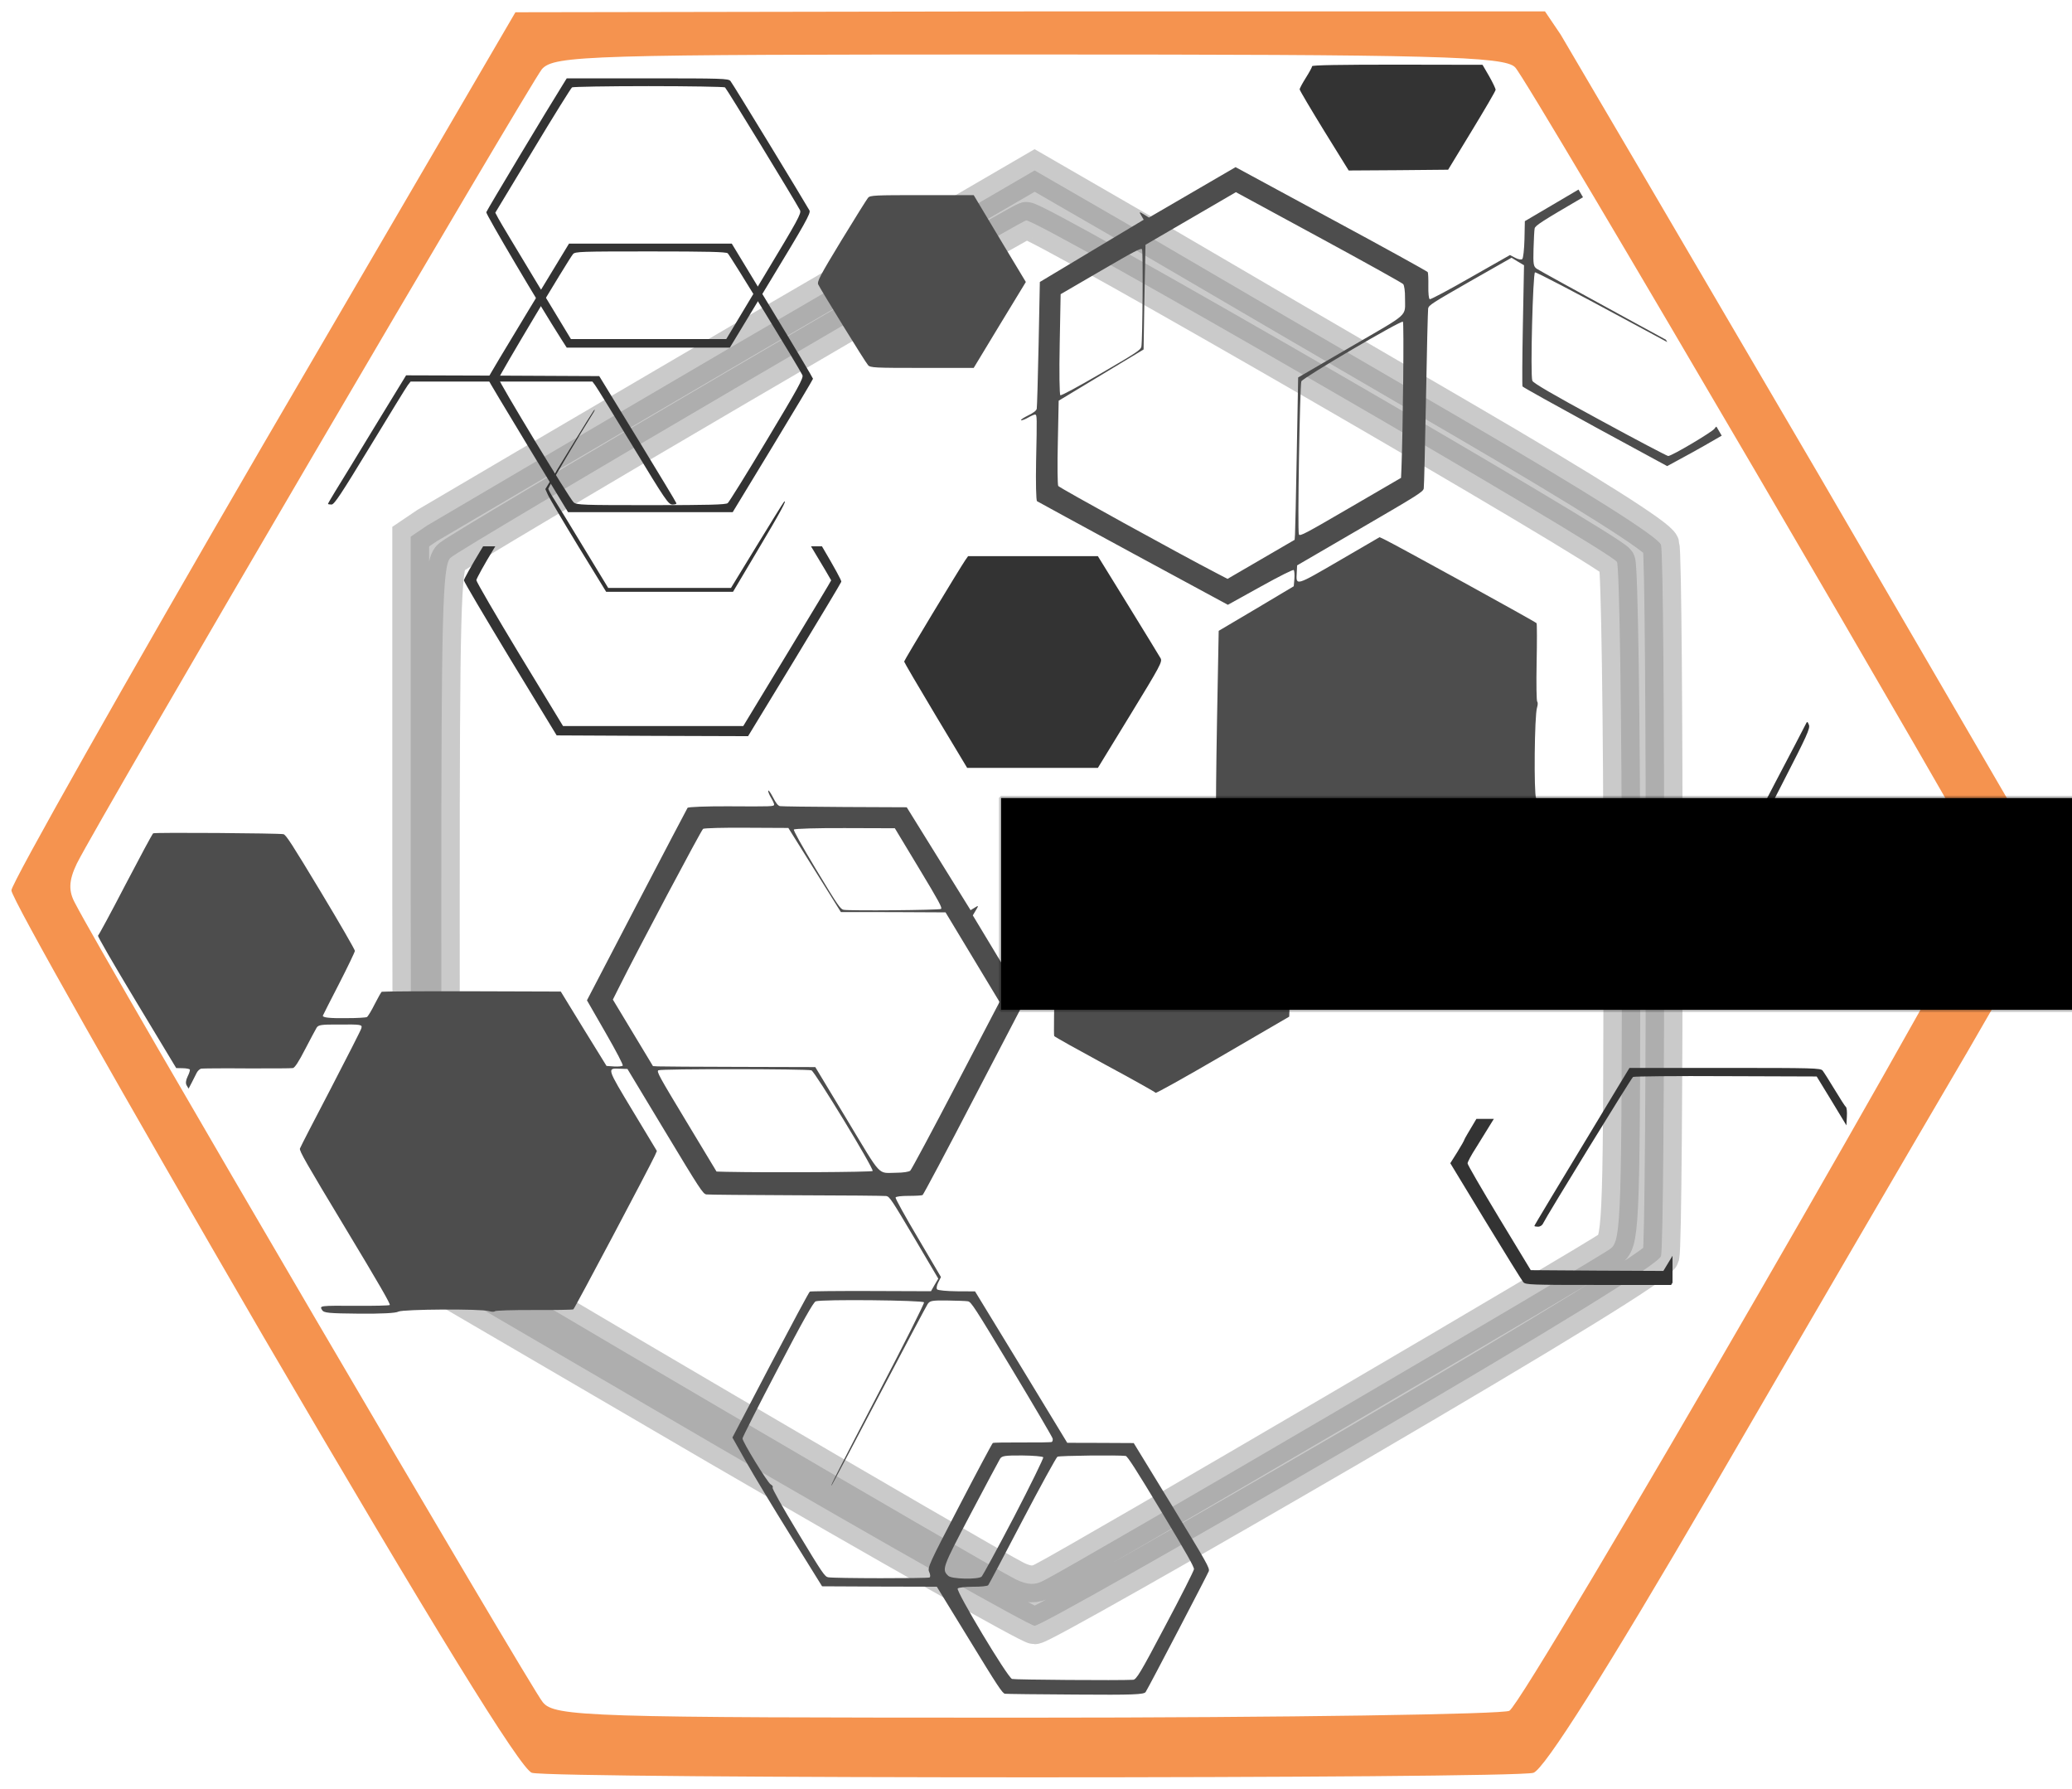 <?xml version="1.0" encoding="UTF-8" standalone="no"?>
<svg
   xmlns:osb="http://www.openswatchbook.org/uri/2009/osb"
   xmlns:dc="http://purl.org/dc/elements/1.1/"
   xmlns:cc="http://creativecommons.org/ns#"
   xmlns:rdf="http://www.w3.org/1999/02/22-rdf-syntax-ns#"
   xmlns:svg="http://www.w3.org/2000/svg"
   xmlns="http://www.w3.org/2000/svg"
   xmlns:sodipodi="http://sodipodi.sourceforge.net/DTD/sodipodi-0.dtd"
   xmlns:inkscape="http://www.inkscape.org/namespaces/inkscape"
   version="1.0"
   width="1331.411pt"
   height="1149.103pt"
   viewBox="0 0 1331.411 1149.103"
   preserveAspectRatio="xMidYMid meet"
   id="svg42"
   sodipodi:docname="hiveNODE.svg"
   inkscape:version="0.92.5 (2060ec1f9f, 2020-04-08)">
  <defs
     id="defs46">
    <linearGradient
       id="linearGradient4014"
       osb:paint="solid">
      <stop
         style="stop-color:#63aeff;stop-opacity:1;"
         offset="0"
         id="stop4012" />
    </linearGradient>
    <inkscape:perspective
       sodipodi:type="inkscape:persp3d"
       inkscape:vp_x="0 : 574.55175 : 1"
       inkscape:vp_y="0 : 1000 : 0"
       inkscape:vp_z="1331.4106 : 574.55175 : 1"
       inkscape:persp3d-origin="665.7053 : 383.0345 : 1"
       id="perspective2353" />
    <filter
       inkscape:collect="always"
       style="color-interpolation-filters:sRGB"
       id="filter3680"
       x="-0.019"
       width="1.039"
       y="-0.017"
       height="1.033">
      <feGaussianBlur
         inkscape:collect="always"
         stdDeviation="91.925"
         id="feGaussianBlur3682" />
    </filter>
  </defs>
  <sodipodi:namedview
     pagecolor="#ffffff"
     bordercolor="#666666"
     borderopacity="1"
     objecttolerance="10"
     gridtolerance="10"
     guidetolerance="10"
     inkscape:pageopacity="0"
     inkscape:pageshadow="2"
     inkscape:window-width="1920"
     inkscape:window-height="1031"
     id="namedview44"
     showgrid="false"
     fit-margin-top="0"
     fit-margin-left="0"
     fit-margin-right="0"
     fit-margin-bottom="0"
     inkscape:zoom="0.45471497"
     inkscape:cx="764.41409"
     inkscape:cy="732.67863"
     inkscape:window-x="0"
     inkscape:window-y="25"
     inkscape:window-maximized="1"
     inkscape:current-layer="g40" />
  <g
     inkscape:groupmode="layer"
     id="layer1"
     inkscape:label="Layer 2">
    <path
       d="M 1432.896,6127.689 C 544.774,4599.767 -183.806,3309.892 -183.806,3265.604 c 0,-49.823 728.579,-1334.163 1616.702,-2862.084 1090.21,-1865.614 1659.246,-2790.118 1728.383,-2806.725 138.27,-38.752 6296.629,-38.752 6434.9,0 69.135,22.144 462.672,642.169 1143.389,1810.254 569.036,979.863 1308.254,2247.594 1643.298,2817.797 l 600.939,1040.758 -1552.884,2668.326 c -861.531,1472.562 -1606.065,2740.294 -1659.248,2828.869 l -101.04,149.471 H 6362.774 l -3307.857,-5.536 z m 8046.288,2424.744 c 79.765,-77.503 2999.414,-5070.927 3052.586,-5209.325 26.592,-77.504 -2978.134,-5275.758 -3089.818,-5347.726 -31.908,-22.143 -1425.249,-44.287 -3095.133,-44.287 -2823.909,0 -3041.953,5.535 -3116.406,99.647 -69.134,77.504 -2829.228,4788.594 -3004.725,5131.823 -42.544,77.504 -42.544,143.934 10.636,254.654 143.589,287.87 2909,5004.497 2988.772,5104.142 79.771,88.574 297.814,94.111 3132.36,94.111 2600.551,0 3057.907,-11.072 3121.728,-83.039 z"
       id="path20-6"
       inkscape:connector-curvature="0"
       style="opacity:0.457;fill:#000000;fill-opacity:0.993;stroke:#000001;stroke-width:333.295;stroke-linecap:round;stroke-linejoin:miter;stroke-miterlimit:4;stroke-dasharray:none;stroke-opacity:1;paint-order:stroke fill markers;filter:url(#filter3680)"
       transform="matrix(0,-0.071,-0.071,0,896.688,1031.354)" />
  </g>
  <g
     transform="matrix(0.1,0,0,-0.1,25.705,898.552)"
     id="g40"
     style="fill:#333333;stroke:none">
    <path
       d="m 11343.399,4328.173 c -7.034,-13.742 -92.307,-179.173 -192.019,-367.58 l -178.63,-342.874 227.572,-370.593 228.96,-370.932 360.248,1.162 c 198.773,0.079 382.972,0.769 411.067,1.274 l 49.43,0.452 -12.606,20.743 c -10.502,17.286 -68.795,19.733 -401.811,18.551 l -389.733,-1.328 -210.983,351.087 -209.595,350.748 175.851,343.552 c 152.527,296.243 174.799,345.281 165.314,366.736 -9.675,23.708 -11.064,24.047 -23.065,-0.998 z"
       id="path2"
       inkscape:connector-curvature="0"
       style="fill:#333333;stroke-width:1" />
    <path
       d="m 8174.253,8560.239 c 0,-6 -18,-39 -40,-74 -22,-35 -40,-68 -40,-75 0,-6 71,-126 157,-266 l 158,-255 320,2 319,3 152,250 c 84,138 153,256 153,263 1,7 -18,46 -41,87 l -43,74 -547,1 c -368,0 -548,-3 -548,-10 z"
       id="path4"
       inkscape:connector-curvature="0"
       style="fill:#333333" />
    <path
       style="fill:#333333;stroke-width:1"
       d="m 2847.448,5475.956 c -5.921,-9.666 -11.374,-18.762 -17.534,-28.682 -58,-96 -105.996,-181.99 -105.996,-189.99 0,-9 135.008,-236.001 298.008,-506.001 l 297.993,-490.005 615,-3.003 615,-1.992 296.997,487.998 c 163,269 299.007,494.994 302.007,503.994 2.706,6.764 -42.636,89.08 -124.277,227.681 h -70.4 c 75.842,-126.188 129.683,-216.633 129.683,-218.672 0,-3 -128.008,-215.006 -283.008,-471.006 l -281.997,-465 h -579.009 -578.994 l -278.994,459.009 c -153,253 -277.998,467.993 -277.998,477.993 0,9 50.994,102.005 113.994,205.005 l 7.617,12.671 z"
       id="path6"
       inkscape:connector-curvature="0" />
    <path
       d="m 3361.64,8445.186 c -96,-153 -491,-811 -494,-823 -3,-13 338,-590 483,-817 l 34,-53 h 524 524 l 261,431 c 221,364 260,433 251,450 -30,54 -494,816 -508,832 -14,16 -52,17 -533,17 h -519 z m 1040,-21 c 9,-6 444,-718 482,-789 10,-20 -13,-62 -232,-425 l -242,-403 h -499 -499 l -224,370 c -123,204 -233,386 -243,406 l -19,36 241,399 c 132,220 246,402 252,406 6,4 227,8 491,8 264,0 485,-4 492,-8 z"
       id="path8"
       inkscape:connector-curvature="0"
       style="fill:#333333" />
    <path
       style="fill:#333333;stroke-width:1"
       d="m 9229.992,1797.827 c -44.158,-73.665 -76.832,-129.183 -76.832,-131.924 0,-4 -20,-40.01 -45,-80.01 l -45.996,-72.993 226.993,-374.004 c 124.999,-205 234.007,-381 242.006,-390 14,-17 50.003,-18.003 483.003,-18.003 h 466.992 l 8.936,14.707 V 918.261 l -58.931,-97.368 -426.006,2.007 -425.991,3.003 -202.998,334.995 c -111,184 -203.012,342.006 -203.012,351.006 0,9 24.008,53.99 54.008,99.99 18.995,30.13 64.391,103.467 114.917,185.933 z"
       id="path12"
       inkscape:connector-curvature="0" />
    <path
       style="fill:#4d4d4d;stroke-width:1"
       d="m 7067.522,7621.176 c -2.565,-1.059 1.501,-8.524 10.484,-22.966 l 14.088,-24.206 -333.695,-199.991 -333.688,-200.004 -7.884,-397.969 c -4.464,-218.964 -10.048,-406.192 -12.074,-416.627 -3.251,-12.306 -19.896,-25.457 -56.84,-43.488 -28.663,-14.368 -48.901,-27.303 -43.794,-30.116 4.605,-1.948 24.768,5.161 45.511,17.234 19.879,11.57 41.268,20.54 45.37,19.456 11.442,-3.754 11.867,-10.451 5.605,-299.883 -2.51,-136.834 -0.106,-252.295 6.008,-256.836 5.611,-3.677 283.662,-155.398 618.268,-336.692 l 607.923,-328.849 208.217,115.403 c 126.83,70.344 211.091,112.442 214.972,107.759 4.244,-3.315 6.296,-28.727 4.399,-55.286 l -4.072,-48.657 -241.353,-143.942 -241,-142.567 -10.712,-572.034 c -5.566,-314.482 -7.845,-574.975 -5.833,-578.432 2.012,-3.457 37.404,-24.507 79.131,-46.503 41.224,-21.132 78.13,-44.782 81.651,-50.832 3.521,-6.05 6.348,-64.576 5.13,-130.079 -0.11,-111.139 -6.203,-156.342 -18.509,-153.09 -2.734,0.723 -94.533,49.119 -202.161,106.811 -108.994,58.054 -203.398,104.937 -210.596,105.376 -7.198,0.439 -179.461,-95.193 -382.568,-213.401 -307.683,-179.072 -369.773,-217.527 -374.108,-233.935 -6.721,-28.21 -25.074,-825.667 -18.535,-836.903 3.018,-5.186 150.276,-87.253 326.176,-182.732 176.764,-94.975 323.171,-177.543 325.686,-181.864 2.515,-4.321 177.383,92.831 431.482,240.717 l 426.945,248.483 1.413,41.313 c 0.814,22.458 4.865,43.322 9.186,45.837 4.321,2.515 24.476,-4.262 44.404,-14.647 24.534,-12.333 44.392,-14.654 57.356,-7.109 l 20.738,12.07 -38.99,21.273 c -21.296,10.746 -48.709,26.036 -61.66,32.383 -13.453,7.212 -24.593,20.391 -26.527,29.679 -1.07,9.79 -0.501,142.032 3.249,294.629 2.887,152.095 4.317,284.821 2.383,294.108 -1.211,12.023 -42.866,39.852 -119.846,80.669 -64.029,34.471 -125.83,69.07 -136.548,75.559 -18.2,11.391 -21.2,30.477 -18.716,139.527 1.159,151.089 2.243,155.184 27.357,147.817 10.939,-2.89 183.455,-94.551 383.888,-202.362 199.569,-108.315 371.231,-200.473 381.304,-203.866 14.68,-5.341 93.473,38.199 512.647,282.159 367.32,213.781 497.598,286.147 501.622,279.233 3.521,-6.05 4.155,-100.574 1.812,-211.856 -5.279,-241.421 -4.927,-240.048 23.594,-223.449 19.014,11.066 21.996,41.724 27.013,237.869 3.312,145.4 0.241,236.168 -9.316,252.589 -14.871,29.527 -10.554,533.046 6.05,582.049 5.2,16.911 5.936,33.529 1.189,37.708 -4.746,4.18 -6.507,116.554 -3.855,251.157 2.654,134.603 2.627,247.97 -0.392,253.156 -5.03,8.643 -910.004,505.93 -978.858,538.75 l -30,13.776 -254.955,-148.384 C 8065.751,5219.17 8070.576,5220.81 8075.482,5305.815 l 2.349,47.654 405.346,235.912 c 374.234,217.805 404.846,236.782 408.394,258.516 2.388,11.803 8.264,272.081 14.399,577.637 5.271,305.053 11.994,565.837 13.878,578.504 4.052,20.871 25.16,34.313 269.893,174.434 l 265.985,151.329 39.628,-24.376 40.513,-23.861 -7.371,-384.958 c -4.026,-211.766 -4.849,-389.265 -2.334,-393.586 3.018,-5.186 213.451,-122.22 467.84,-261.11 l 461.793,-250.748 153.765,83.712 c 40.774,22.055 113.165,63.361 196.602,111.863 l -33.858,58.174 c -3.946,-1.788 -7.993,-6.043 -12.286,-13.049 -12.618,-20.07 -277.298,-177.595 -298.029,-175.775 -7.197,0.439 -205.131,103.933 -439.089,231.572 -303.959,164.42 -428.698,237.603 -433.651,252.076 -13.568,37.228 3.577,691.671 17.185,696.12 7.921,2.296 262.388,-130.763 566.346,-295.183 115.033,-62.072 205.559,-110.88 283.532,-152.823 l -8.967,15.408 c -79.411,43.351 -150.926,82.469 -246.133,134.285 -308.704,168.6 -571.952,312.755 -584.18,321.837 -20.212,14.848 -22.784,27.241 -20.095,125.996 2.004,60.175 4.508,119.474 7.256,132.644 3.506,18.053 43.376,44.143 310.635,200.213 l -28.832,49.54 -344.807,-203.119 -2.433,-117.108 c -1.72,-64.638 -7.965,-121.493 -14.376,-126.381 -5.908,-5.753 -26.774,-1.698 -45.337,8.325 l -33.374,17.592 -252.159,-143.283 c -137.923,-79.115 -256.246,-142.193 -263.084,-140.387 -6.835,1.807 -10.107,39.233 -9.343,83.645 0.765,44.412 -0.931,85.09 -3.949,90.276 -3.018,5.186 -281.218,159.145 -619.926,341.523 l -614.894,332.876 -278.3,-161.971 -278.3,-161.971 -28.915,17.882 c -17.515,11.211 -26.71,16.562 -29.276,15.503 z m -509.222,-525.617 258.422,150.402 c 217.798,126.759 258.563,148.182 264.599,137.811 7.545,-12.964 3.523,-584.574 -4.219,-624.948 -4.051,-20.87 -26.378,-36.182 -257.14,-170.486 -160.756,-93.56 -256.979,-144.929 -263.455,-141.756 -5.611,3.677 -7.767,150.522 -4.209,327.305 z m 545.369,317.406 290.391,169.008 290.402,169.015 530.937,-288.012 c 292.377,-158.434 537.187,-294.805 543.946,-302.441 7.262,-8.501 12.408,-47.161 11.863,-87.975 -0.989,-125.535 36.699,-90.876 -347.907,-314.717 l -338.803,-197.184 -8.903,-487.661 c -4.441,-268.702 -10.156,-503.424 -11.254,-521.418 l -2.332,-33.763 -216.062,-125.749 -215.213,-125.254 -71.363,37.143 c -236.769,122.532 -1009.935,548.434 -1016.474,559.669 -4.527,7.779 -6.273,134.035 -2.601,280.801 l 5.453,266.964 272.311,164.282 273.204,164.785 5.51,336.436 z m 1324.883,-674.337 c 160.054,94.02 321.026,184.244 329.119,180.277 7.482,-4.902 0.7,-667.21 -9.289,-940.298 l -2.726,-62.907 -324.105,-188.63 c -294.719,-171.527 -324.606,-187.769 -332.151,-174.804 -10.06,17.285 6.064,955.776 15.52,983.263 4.439,11.261 163.577,109.08 323.632,203.1 z"
       id="path16"
       inkscape:connector-curvature="0" />
    <path
       d="m 3138.109,6990.385 c -144,-237 -261,-433 -261,-438 0,-4 116,-198 258,-432 l 258,-425 h 529 529 l 258,425 c 142,234 258,428 258,432 0,4 -117,201 -261,438 l -261,430 h -523 -523 z m 1281,368 c 14,-12 459,-737 480,-783 8,-18 -28,-83 -228,-416 -130,-217 -244,-400 -252,-406 -12,-10 -126,-13 -493,-13 -440,0 -478,1 -497,18 -26,22 -482,775 -482,795 0,15 449,766 478,800 14,16 50,17 497,17 370,0 485,-3 497,-12 z"
       id="path18"
       inkscape:connector-curvature="0"
       style="fill:#333333" />
    <path
       d="M 1432.896,6127.688 C 544.773,4599.767 -183.806,3309.892 -183.806,3265.604 c 0,-49.823 728.579,-1334.163 1616.702,-2862.084 C 2523.106,-1462.094 3092.142,-2386.599 3161.279,-2403.205 c 138.27,-38.752 6296.628,-38.752 6434.9,0 69.134,22.144 462.671,642.169 1143.388,1810.254 569.036,979.862 1308.254,2247.594 1643.299,2817.797 L 12983.805,3265.604 11430.92,5933.93 C 10569.389,7406.492 9824.855,8674.224 9771.673,8762.799 l -101.04,149.471 H 6362.774 l -3307.858,-5.536 z m 8046.287,2424.745 c 79.765,-77.503 2999.414,-5070.927 3052.586,-5209.325 26.592,-77.504 -2978.133,-5275.758 -3089.818,-5347.726 -31.907,-22.143 -1425.249,-44.287 -3095.132,-44.287 -2823.91,0 -3041.953,5.535 -3116.406,99.646 -69.134,77.503 -2829.228,4788.594 -3004.725,5131.822 -42.544,77.504 -42.544,143.934 10.636,254.654 143.589,287.87 2909,5004.496 2988.772,5104.142 79.771,88.575 297.814,94.111 3132.36,94.111 2600.551,0 3057.908,-11.072 3121.728,-83.039 z"
       id="path20"
       inkscape:connector-curvature="0"
       style="opacity:0.692;fill:#f16300;fill-opacity:0.996;stroke:#00b2ff;stroke-width:0;stroke-linecap:round;stroke-linejoin:miter;stroke-miterlimit:4;stroke-dasharray:none;stroke-opacity:1;paint-order:stroke fill markers" />
    <path
       d="m 803.082,3345.492 c -5,-14 -4,-15 9,-4 17,14 19,20 6,20 -5,0 -12,-7 -15,-16 z"
       id="path22"
       inkscape:connector-curvature="0"
       style="fill:#333333" />
    <path
       d="m 777.082,3301.492 c -6,-11 -8,-20 -6,-20 3,0 10,9 16,20 6,11 8,20 6,20 -3,0 -10,-9 -16,-20 z"
       id="path24"
       inkscape:connector-curvature="0"
       style="fill:#333333" />
    <path
       d="m 747.082,3251.492 c -6,-11 -8,-20 -6,-20 3,0 10,9 16,20 6,11 8,20 6,20 -3,0 -10,-9 -16,-20 z"
       id="path26"
       inkscape:connector-curvature="0"
       style="fill:#333333" />
    <path
       d="m 3403.095,6098.61 -156,-255 17,-38 c 9,-20 97,-169 195,-330 l 179,-292 h 408 407 l 161,271 c 144,241 192,331 166,306 -5,-5 -83,-131 -174,-280 l -166,-272 h -394 -395 l -152,250 c -83,138 -170,279 -192,314 -23,35 -41,68 -41,74 0,8 215,370 288,485 8,12 12,22 9,22 -3,0 -75,-115 -160,-255 z"
       id="path28"
       inkscape:connector-curvature="0"
       style="fill:#333333" />
    <path
       d="m 5320.71,7715.009 c -8,-10 -86,-134 -173,-277 -133,-219 -156,-262 -147,-280 15,-32 302,-499 320,-518 14,-17 43,-18 347,-18 h 332 l 167,276 168,276 -168,279 -167,279 h -332 c -304,0 -333,-1 -347,-17 z"
       id="path30"
       inkscape:connector-curvature="0"
       style="fill:#4d4d4d" />
    <path
       d="m 5944.645,5385.608 c -35,-51 -392,-642 -392,-650 0,-4 91,-160 202,-345 l 203,-338 h 420 420 l 208,340 c 194,317 207,342 195,364 -7,13 -101,166 -208,340 l -195,316 h -417 -417 z"
       id="path32"
       inkscape:connector-curvature="0"
       style="fill:#333333" />
    <path
       d="m 10154.443,2028.088 c -426,-705 -552,-914 -552,-918 0,-3 11,-5 23,-5 15,0 28,9 34,23 20,43 566,932 577,939 6,4 274,7 596,5 l 584,-2 96,-157 95,-157 3,56 c 2,31 -1,59 -6,62 -5,3 -37,53 -72,111 -35,58 -70,113 -78,123 -14,16 -57,17 -628,17 h -613 z"
       id="path36"
       style="fill:#333333"
       inkscape:connector-curvature="0" />
    <path
       d="m 2149.465,6242.339 c -111,-183 -224,-368 -251,-411 -26,-43 -48,-80 -48,-83 0,-2 10,-4 23,-4 18,1 59,63 247,372 124,204 233,382 243,395 l 18,23 h 584 584 l 18,-24 c 10,-13 119,-190 243,-394 208,-343 227,-371 253,-372 15,0 27,3 26,8 0,4 -112,189 -248,412 l -248,405 -620,3 -621,2 z"
       id="path38"
       inkscape:connector-curvature="0"
       style="fill:#333333" />
    <path
       style="stroke-width:1;fill:#4d4d4d"
       inkscape:connector-curvature="0"
       d="m 6003.596,3152.911 -23.978,-14.459 -205.149,330.545 -205.15,330.544 -398.053,1.703 c -219.006,1.065 -406.289,3.742 -416.755,5.606 -12.355,3.06 -25.767,19.495 -44.37,56.155 -14.811,28.437 -28.06,48.473 -30.793,43.322 -1.876,-4.635 5.542,-24.683 17.935,-45.236 11.877,-19.696 21.184,-40.942 20.164,-45.06 -3.576,-11.499 -10.264,-12.027 -299.758,-10.259 -136.857,0.386 -252.267,-3.811 -256.712,-9.994 -3.589,-5.668 -150.98,-286.047 -327.058,-623.428 l -319.363,-612.95 118.614,-206.397 c 72.305,-125.722 115.705,-209.318 111.083,-213.273 -3.249,-4.295 -28.626,-6.751 -55.211,-5.266 l -48.713,3.323 -147.668,239.09 -146.296,238.75 -572.125,1.836 c -314.531,0.684 -575.034,-1.086 -578.459,-3.151 -3.426,-2.066 -23.927,-37.782 -45.273,-79.846 -20.489,-41.548 -43.56,-78.813 -49.555,-82.428 -5.994,-3.614 -64.467,-7.343 -129.98,-7.144 -111.128,-1.615 -156.416,3.774 -153.356,16.128 0.68,2.746 47.64,95.286 103.654,203.796 56.355,109.883 101.766,204.993 102.093,212.196 0.327,7.204 -97.972,177.973 -219.319,379.219 -183.827,304.866 -223.235,366.349 -239.708,370.428 -28.311,6.284 -825.966,12.257 -837.099,5.544 -5.138,-3.098 -84.903,-151.619 -177.64,-328.981 -92.22,-178.218 -172.501,-325.882 -176.783,-328.464 -4.282,-2.582 95.567,-175.92 247.379,-427.692 l 255.087,-423.044 41.333,-0.767 c 22.467,-0.466 43.398,-4.193 45.98,-8.475 2.582,-4.281 -3.89,-24.533 -13.965,-44.62 -11.951,-24.721 -13.965,-44.62 -6.22,-57.465 l 12.393,-20.553 20.665,39.318 c 10.414,21.46 25.274,49.104 31.42,62.151 7.002,13.564 20.011,24.911 29.267,26.989 9.773,1.222 141.996,2.712 294.632,1.33 152.121,-0.525 284.86,0.109 294.116,2.187 12.002,1.399 39.179,43.475 78.796,121.079 33.473,64.557 67.122,126.885 73.444,137.703 11.107,18.375 30.136,21.675 139.211,20.884 151.088,1.188 155.206,0.169 148.23,-25.057 -2.72,-10.982 -91.691,-184.905 -196.378,-386.988 -105.204,-201.227 -194.69,-374.293 -197.927,-384.419 -5.113,-14.76 39.648,-92.866 290.087,-508.204 219.457,-363.956 293.827,-493.104 286.976,-497.234 -5.995,-3.615 -100.486,-5.707 -211.791,-5.094 -241.474,1.53 -240.101,1.19 -223.061,-27.07 11.36,-18.84 42.064,-21.345 238.263,-23.317 145.433,-1.054 236.146,3.431 252.417,13.242 29.293,15.327 532.806,18.83 582.061,2.988 16.989,-4.936 33.626,-5.415 37.731,-0.604 4.106,4.811 116.43,8.315 251.058,7.752 134.628,-0.564 247.985,1.228 253.123,4.326 8.563,5.164 491.738,917.737 523.486,987.092 l 13.311,30.213 -152.329,252.628 c -171.435,284.314 -169.709,279.516 -84.638,275.928 l 47.68,-1.611 242.178,-401.635 c 223.588,-370.807 243.034,-401.12 264.821,-404.33 11.838,-2.204 272.178,-4.036 577.792,-5.425 305.098,-0.534 565.954,-3.221 578.648,-4.909 20.931,-3.727 34.697,-24.619 178.601,-267.147 l 155.44,-263.597 -23.751,-40.012 -23.234,-40.867 -385.018,1.388 c -211.803,0.738 -389.3,-1.194 -393.582,-3.776 -5.138,-3.098 -118.893,-215.32 -253.816,-471.834 l -243.54,-465.638 86.083,-152.446 c 47.002,-83.761 176.611,-298.708 287.618,-476.996 l 202.568,-326.263 368.898,-1.766 368.382,-0.91 209.633,-341.853 c 179.86,-294.413 212.038,-343.906 228.335,-345.758 11.321,-1.346 216.097,-3.986 456.199,-5.176 367.185,-2.799 437.836,0.101 447.747,16.587 22.731,35.892 397.428,754.606 405.613,775.891 6.473,20.25 -9.711,49.026 -237.593,423.082 l -244.746,400.086 -213.175,1.078 -214.032,0.561 -296.044,487.095 -296.383,485.724 -117.135,0.601 c -64.657,0.716 -121.606,6.08 -126.594,12.414 -5.843,5.819 -2.116,26.749 7.618,45.464 l 17.076,33.651 -147.178,249.896 c -81.247,136.678 -146.158,254.013 -144.458,260.877 1.7,6.863 39.078,10.718 83.497,10.644 44.418,-0.075 85.058,2.244 90.197,5.342 5.138,3.098 154.758,283.655 331.856,625.154 l 323.291,619.989 -166.271,275.75 -166.271,275.75 17.429,29.193 c 21.875,35.377 20.842,37.09 -7.758,18.677 z m -214.359,-6.643 c -12.845,-7.745 -584.441,-12.597 -624.93,-5.482 -20.931,3.727 -36.586,25.816 -174.457,254.465 -96.045,159.284 -148.904,254.694 -145.831,261.217 3.589,5.668 150.382,10.104 327.2,9.29 l 321.735,-1.011 154.394,-256.053 c 130.125,-215.805 152.165,-256.23 141.889,-262.427 z m 96.802,-1132.71 c -153.876,-294.8 -286.419,-541.706 -293.95,-548.582 -8.387,-7.393 -46.962,-13.137 -87.778,-13.226 -125.535,-0.961 -90.297,-38.099 -320.081,342.984 l -202.417,335.695 -487.746,1.335 c -268.74,0.269 -503.527,2.328 -521.536,3.147 l -33.789,1.813 -129.093,214.091 -128.576,213.235 36.029,71.937 c 118.842,238.644 532.679,1018.325 543.812,1025.038 7.707,4.647 133.923,8.353 280.729,6.96 l 267.026,-1.303 168.487,-269.742 169.004,-270.599 336.481,-0.294 336.142,-1.665 173.5,-287.739 173.5,-287.739 z m 1529.023,-3109.019 c -1.347,-11.322 -84.336,-175.799 -185.106,-365.012 -160.715,-304.762 -184.982,-343.916 -206.416,-345.164 -91.57,-5.002 -762.657,0.219 -777.417,5.332 -29.52,10.225 -361.898,565.326 -349.242,581.132 4.445,6.183 49.368,11.084 98.244,11.362 49.393,-0.578 93.459,3.807 97.904,9.99 4.962,5.328 102.823,191.618 218.958,413.448 116.135,221.831 218.114,407.101 225.821,411.749 11.989,7.229 392.536,11.319 438.34,5.074 11.838,-2.204 64.495,-83.722 228.184,-355.19 162.656,-269.756 212.24,-357.798 210.729,-372.721 z m -908.036,839.731 c 2.078,-9.257 -1.158,-19.382 -5.44,-21.964 -4.282,-2.582 -89.856,-3.969 -189.499,-3.33 -99.642,0.64 -185.217,-0.748 -189.499,-3.33 -4.282,-2.582 -100.784,-183.381 -214.865,-402.806 -195.887,-376.183 -206.641,-399.016 -193.72,-426.256 7.066,-15.591 8.3,-31.194 2.306,-34.809 -11.133,-6.713 -614.981,-6.49 -652.385,1.318 -20.931,3.728 -37.619,27.529 -192.529,284.439 -107.405,178.124 -166.976,284.667 -163.904,291.19 3.929,7.041 -0.202,13.891 -12.909,21.409 -20.264,12.303 -181.875,274.515 -180.376,295.27 0.327,7.204 100.732,206.705 224.725,442.615 159.682,306.475 230.922,432.34 245.316,437.517 37.013,14.143 691.64,7.171 696.3,-6.367 C 5682.962,611.281 5553.87,354.779 5394.189,48.304 5132.553,-455.103 5068,-580.438 5088.351,-554.155 c 4.106,4.811 140.225,263.214 303.156,573.984 163.787,311.285 303.836,576.729 312.727,589.097 14.533,20.44 26.874,23.211 125.66,22.055 60.198,-1.07 119.54,-2.655 132.751,-5.198 20.931,-3.727 41.41,-35.752 282.038,-434.819 142.518,-236.357 260.263,-437.439 262.341,-446.696 z M 5350.45,1462.903 c -4.785,-7.556 -667.107,-11.062 -940.317,-5.314 l -62.944,1.748 -193.639,321.137 c -176.082,292.021 -192.782,321.654 -179.937,329.399 17.128,10.328 955.745,8.778 983.376,-0.25 22.657,-8.525 401.142,-630.411 393.46,-646.721 z m 909.169,-2220.467 c -106.74,-204.489 -201.201,-377.052 -209.072,-385.301 -23.109,-19.773 -193.415,-16.201 -214.385,5.019 -42.278,41.068 -39.382,49.82 143.534,397.163 97.182,183.546 181.896,343.224 189.075,354.56 11.963,18.891 28.764,22.015 142.297,21.577 70.487,-0.704 131.895,-5.715 135.51,-11.709 3.098,-5.138 -81.074,-177.336 -186.958,-381.308 z"
       id="path16-3" />
    <flowRoot
       xml:space="preserve"
       id="flowRoot2607-3"
       style="font-style:normal;font-variant:normal;font-weight:bold;font-stretch:normal;font-size:133.333px;line-height:1.25;font-family:OpenSymbol;-inkscape-font-specification:'OpenSymbol Bold';letter-spacing:0px;word-spacing:0px;fill:#000000;fill-opacity:1;stroke:#000000;stroke-width:3.362;stroke-linecap:square;stroke-linejoin:bevel;stroke-miterlimit:4;stroke-dasharray:none;stroke-opacity:0.197;paint-order:markers stroke fill"
       transform="matrix(8.254,0,0,-8.254,2690.124,9517.094)"><flowRegion
         id="flowRegion2609-6"
         style="font-style:normal;font-variant:normal;font-weight:bold;font-stretch:normal;font-size:133.333px;font-family:OpenSymbol;-inkscape-font-specification:'OpenSymbol Bold';fill:#000000;fill-opacity:1;stroke:#000000;stroke-width:3.362;stroke-linecap:square;stroke-linejoin:bevel;stroke-miterlimit:4;stroke-dasharray:none;stroke-opacity:0.197;paint-order:markers stroke fill"><rect
           id="rect2611-7"
           width="917.058"
           height="164.938"
           x="422.243"
           y="685.454"
           style="font-style:normal;font-variant:normal;font-weight:bold;font-stretch:normal;font-size:133.333px;font-family:OpenSymbol;-inkscape-font-specification:'OpenSymbol Bold';fill:#000000;fill-opacity:1;stroke:#000000;stroke-width:3.362;stroke-linecap:square;stroke-linejoin:bevel;stroke-miterlimit:4;stroke-dasharray:none;stroke-opacity:0.197;paint-order:markers stroke fill" /></flowRegion><flowPara
         id="flowPara2613-5"
         style="font-style:normal;font-variant:normal;font-weight:bold;font-stretch:normal;font-size:133.333px;font-family:OpenSymbol;-inkscape-font-specification:'OpenSymbol Bold';letter-spacing:20px;word-spacing:5px;fill:#000000;fill-opacity:1;stroke:#000000;stroke-width:3.362;stroke-linecap:square;stroke-linejoin:bevel;stroke-miterlimit:4;stroke-dasharray:none;stroke-opacity:0.197;paint-order:markers stroke fill" /></flowRoot>  </g>
</svg>
